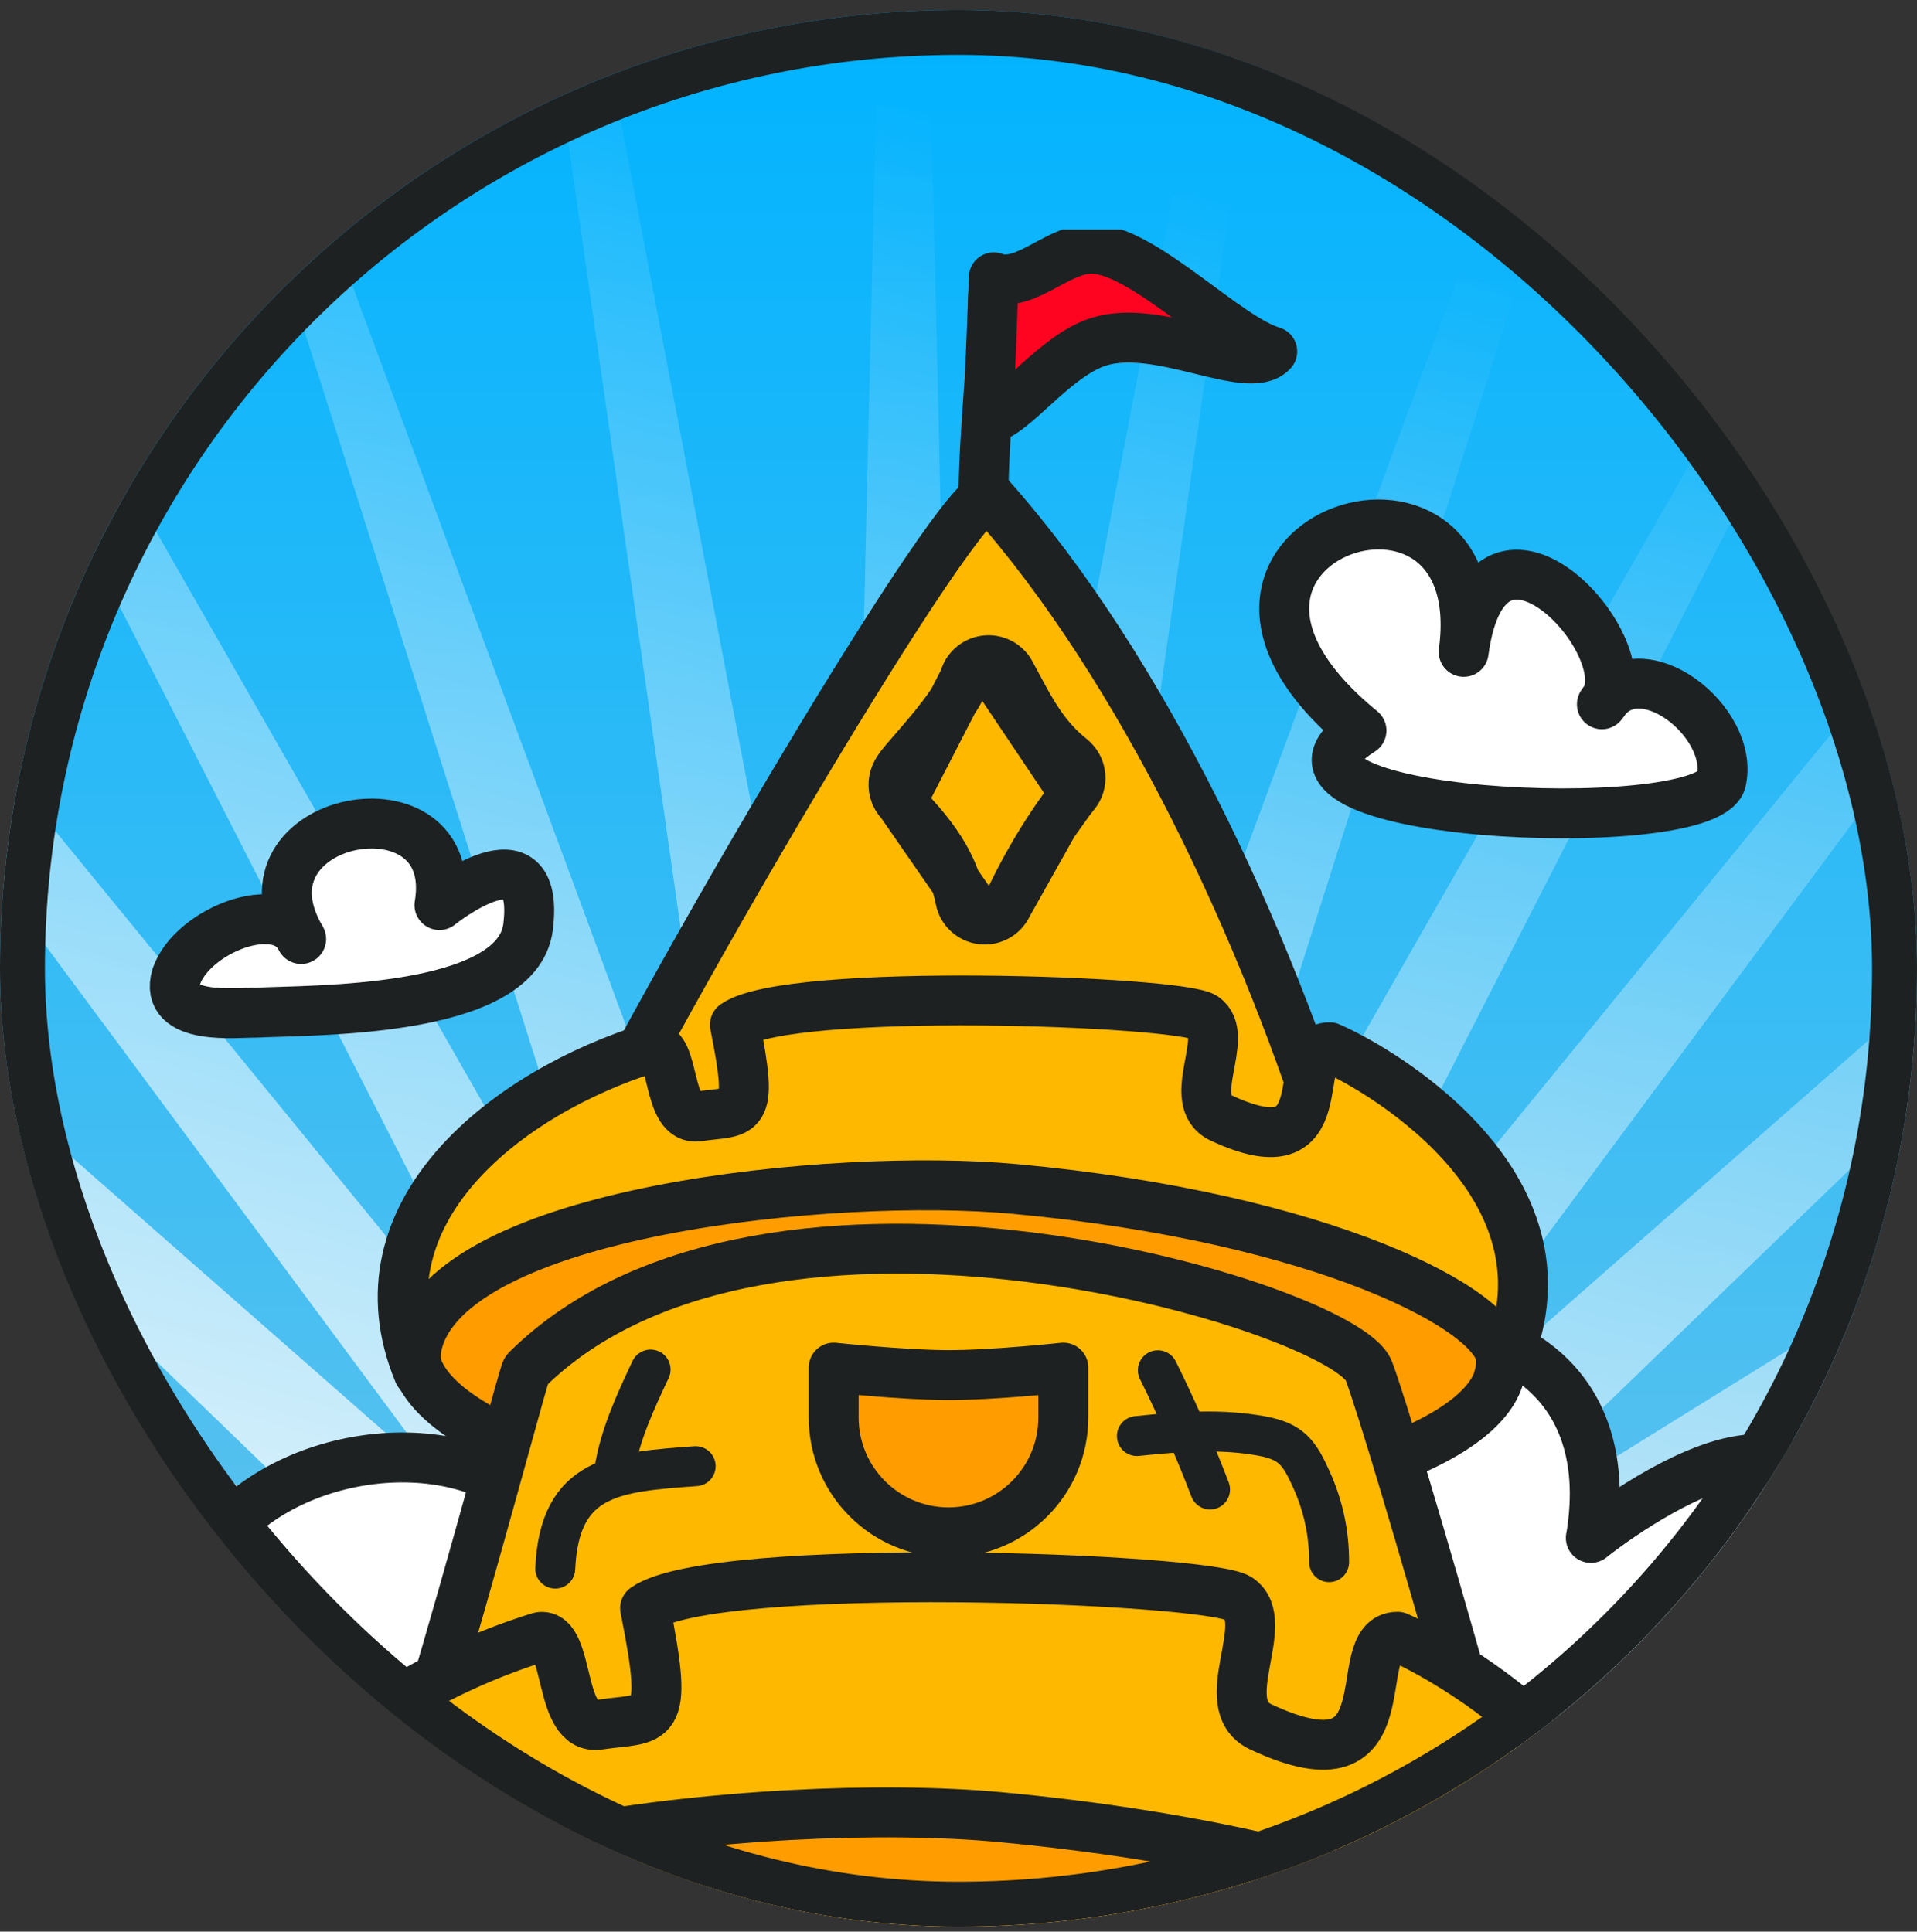 <svg width="128" height="129" viewBox="0 0 128 129" fill="none" xmlns="http://www.w3.org/2000/svg">
<rect x="0" y="0" width="128" height="129" fill="#333333" stroke="none"/>
<g clip-path="url(#clip0_1180_79691)">
<rect y="0.667" width="128" height="128" rx="64" fill="url(#paint0_linear_1180_79691)"/>
<g style="mix-blend-mode:soft-light" opacity="0.8">
<path d="M61.281 137.128L61.326 137.234L61.63 137.093L264.001 115.55L104.802 125.007L258.445 82.246L102.973 117.788L247.484 50.311L99.984 110.967L231.422 20.619L95.91 104.733L210.691 -6.026L90.868 99.251L185.858 -28.894L84.992 94.678L157.601 -47.361L78.444 91.131L126.69 -60.925L71.4 88.713L93.973 -69.211L64.056 87.488L60.335 -72L56.61 87.488L26.697 -69.211L49.266 88.713L-6.024 -60.925L42.225 91.131L-36.931 -47.361L35.678 94.678L-65.189 -28.894L29.801 99.251L-90.021 -6.026L24.759 104.733L-110.752 20.619L20.686 110.967L-126.818 50.311L17.693 117.788L-137.775 82.246L15.868 125.007L-143.332 115.55L59.037 137.093L59.343 137.234L59.388 137.128L59.436 137.135L59.705 137.208L59.714 137.295L59.932 137.272L60.146 137.333L60.168 137.247L60.331 137.231L60.501 137.247L60.523 137.333L60.734 137.272L60.955 137.295L60.961 137.208L61.233 137.135L61.281 137.128Z" fill="url(#paint1_linear_1180_79691)"/>
</g>
<g clip-path="url(#clip1_1180_79691)">
<path d="M106.226 102.706C110.047 79.828 69.787 87.161 82.422 108.548C78.798 101.029 63.623 107.164 60.948 114.969C58.611 122.788 71.57 121.168 74.608 121.239C83.778 120.74 119.631 121.489 121.478 106.451C123.668 88.666 106.22 102.706 106.22 102.706H106.226Z" fill="white" stroke="#1E2122" stroke-width="3.333" stroke-linecap="round" stroke-linejoin="round"/>
<path d="M38.558 111.373C42.379 88.494 2.119 95.828 14.754 117.215C11.13 109.696 -4.045 115.831 -6.72 123.636C-9.057 131.454 3.902 129.835 6.94 129.906C16.11 129.407 51.963 130.156 53.81 115.118C56 97.333 38.552 111.373 38.552 111.373H38.558Z" fill="white" stroke="#1E2122" stroke-width="3.333" stroke-linecap="round" stroke-linejoin="round"/>
<path d="M100.229 90.77C100.685 96.927 83.785 101.73 63.502 101.42C43.882 101.12 28.095 96.186 27.665 90.386C27.235 84.59 42.189 78.253 61.782 78.2C81.375 78.147 99.772 84.61 100.229 90.77Z" fill="#FF9D00" stroke="#1E2122" stroke-width="3.333" stroke-linecap="round" stroke-linejoin="round"/>
<path d="M19.25 142.03C26.49 124.743 34.833 91.826 35.153 91.506C51.23 75.563 89.77 87.296 91.393 91.54C92.957 95.633 102.563 128.776 105.31 142.176C105.31 142.176 71.78 153.403 19.25 142.026V142.03Z" fill="#FFB800" stroke="#1E2122" stroke-width="3.333" stroke-linecap="round" stroke-linejoin="round"/>
<path d="M37.901 79.653C44.258 66.394 64.251 32.428 66.063 33.138C76.303 44.614 84.587 62.461 89.291 77.826L37.901 79.653Z" fill="#FFB800" stroke="#1E2122" stroke-width="3.333" stroke-linecap="round" stroke-linejoin="round"/>
<path d="M90.907 48.787C75.47 36.167 99.799 27.984 97.731 43.535C99.317 31.619 110.008 43.616 106.96 47.034C109.433 43.184 115.892 48.2 114.916 52.216C113.475 56.018 81.745 54.539 90.907 48.787Z" fill="white" stroke="#1E2122" stroke-width="3.333" stroke-linecap="round" stroke-linejoin="round"/>
<path d="M29.343 60.444C30.826 51.572 15.206 54.416 20.108 62.709C18.702 59.794 12.814 62.172 11.777 65.199C10.87 68.231 15.898 67.603 17.076 67.63C20.634 67.437 34.544 67.727 35.261 61.896C36.111 55 29.341 60.444 29.341 60.444H29.343Z" fill="white" stroke="#1E2122" stroke-width="3.333" stroke-linecap="round" stroke-linejoin="round"/>
<path d="M65.666 33.393C65.666 28.826 66.316 24.21 66.316 19.73" stroke="#1E2122" stroke-width="3.333" stroke-linecap="round" stroke-linejoin="round"/>
<path d="M66.358 18.523C68.532 19.326 70.762 16.37 73.205 16.626C76.638 16.986 81.922 22.573 84.948 23.473C83.362 25.196 77.375 21.543 73.352 22.826C70.355 23.783 67.628 27.78 65.988 27.966L66.358 18.52V18.523Z" fill="#FF0420" stroke="#1E2122" stroke-width="3.333" stroke-linecap="round" stroke-linejoin="round"/>
<path d="M100.074 91.967C100.187 91.61 100.24 91.213 100.23 90.77C100.15 87.507 88.38 81.307 67.764 79.403C55.7 78.29 29.954 80.83 27.86 89.78C27.7 90.463 27.75 91.09 27.947 91.667C23.48 80.91 33.98 72.887 43.524 69.95C45.124 69.713 44.464 74.88 46.627 74.557C49.537 74.123 50.377 74.907 49.07 68.437C52.687 65.89 78.76 66.837 80.384 67.927C82.234 69.167 79.054 73.5 81.55 74.667C89.497 78.373 86.034 69.937 88.77 69.937C92.514 71.567 106.367 79.807 100.074 91.967Z" fill="#FFB800" stroke="#1E2122" stroke-width="3.333" stroke-linecap="round" stroke-linejoin="round"/>
<path d="M65.779 44.104C66.463 44.01 67.134 44.347 67.467 44.952C67.626 45.241 67.781 45.532 67.936 45.824C68.849 47.536 69.767 49.26 71.518 50.651C71.869 50.931 72.093 51.341 72.139 51.788C72.184 52.234 72.047 52.68 71.76 53.024C71.76 53.024 71.76 53.024 71.76 53.024L65.779 44.104ZM65.779 44.104C65.096 44.199 64.541 44.704 64.384 45.376M65.779 44.104L64.384 45.376M64.384 45.376C64.318 45.658 64.089 46.148 63.645 46.823C63.223 47.464 62.692 48.149 62.152 48.803C61.732 49.312 61.326 49.779 60.975 50.184C60.876 50.298 60.781 50.407 60.691 50.511C60.496 50.736 60.31 50.955 60.172 51.132C60.107 51.215 60.019 51.331 59.943 51.454C59.907 51.512 59.841 51.624 59.783 51.768C59.783 51.77 59.782 51.772 59.781 51.775C59.751 51.849 59.564 52.306 59.72 52.867C59.797 53.145 59.946 53.398 60.15 53.602M64.384 45.376L60.15 53.602M60.15 53.602C62.765 56.201 63.754 58.158 64.118 60.059C64.254 60.77 64.834 61.313 65.553 61.4M60.15 53.602L65.553 61.4M65.553 61.4C66.272 61.488 66.966 61.101 67.269 60.443M65.553 61.4L67.269 60.443M67.269 60.443C68.319 58.16 69.453 56.291 70.323 54.995M67.269 60.443L70.323 54.995M70.323 54.995C70.757 54.348 71.124 53.846 71.378 53.511M70.323 54.995L71.378 53.511M71.378 53.511C71.505 53.343 71.604 53.217 71.67 53.136M71.378 53.511L71.67 53.136M71.67 53.136C71.702 53.095 71.727 53.065 71.742 53.046M71.67 53.136L71.742 53.046M71.742 53.046L71.757 53.027M71.742 53.046L71.757 53.027M71.757 53.027L71.759 53.025L71.757 53.027Z" fill="#FFF200" stroke="#1E2122" stroke-width="3.333" stroke-linecap="round" stroke-linejoin="round"/>
<path d="M107.655 135.717C108.232 143.578 86.888 149.711 61.271 149.315C36.492 148.932 16.555 142.633 16.011 135.227C15.468 127.826 34.354 119.735 59.099 119.667C83.844 119.599 107.078 127.851 107.655 135.717Z" fill="#FF9D00" stroke="#1E2122" stroke-width="3.333" stroke-linecap="round" stroke-linejoin="round"/>
<path d="M107.621 137.333C107.764 136.879 107.832 136.375 107.819 135.811C107.718 131.659 92.822 123.772 66.731 121.35C51.465 119.934 18.881 123.165 16.232 134.551C16.03 135.42 16.093 136.218 16.342 136.951C10.689 123.267 23.977 113.06 36.055 109.324C38.08 109.023 37.244 115.596 39.982 115.184C43.665 114.633 44.728 115.63 43.074 107.398C47.651 104.159 80.648 105.363 82.702 106.75C85.044 108.327 81.019 113.84 84.179 115.324C94.236 120.04 89.853 109.307 93.316 109.307C98.053 111.38 115.585 121.863 107.621 137.333Z" fill="#FFB800" stroke="#1E2122" stroke-width="3.333" stroke-linecap="round" stroke-linejoin="round"/>
<path d="M43.441 91.462C42.423 93.629 41.38 95.856 41.011 98.239" stroke="#1E2122" stroke-width="2.667" stroke-linecap="round" stroke-linejoin="round"/>
<path d="M37.075 104.756C37.352 98.526 41.152 98.302 46.449 97.915" stroke="#1E2122" stroke-width="2.667" stroke-linecap="round" stroke-linejoin="round"/>
<path d="M77.312 91.509C78.599 94.107 79.763 96.762 80.796 99.471" stroke="#1E2122" stroke-width="2.667" stroke-linecap="round" stroke-linejoin="round"/>
<path d="M75.911 95.904C78.692 95.615 81.521 95.395 84.271 95.905C86.21 96.268 86.744 96.988 87.556 98.786C88.369 100.584 88.753 102.423 88.745 104.325" stroke="#1E2122" stroke-width="2.667" stroke-linecap="round" stroke-linejoin="round"/>
<path d="M55.666 91.333C55.666 91.333 60.202 91.814 63.166 91.833C66.259 91.853 70.999 91.333 70.999 91.333V94.666C70.999 98.9 67.567 102.333 63.333 102.333C59.099 102.333 55.666 98.9 55.666 94.666V91.333Z" fill="#FF9D00" stroke="#1E2122" stroke-width="3.333" stroke-linecap="round" stroke-linejoin="round"/>
</g>
</g>
<rect x="1.5" y="2.167" width="125" height="125" rx="62.5" stroke="#1E2122" stroke-width="3"/>
<defs>
<linearGradient id="paint0_linear_1180_79691" x1="64" y1="124.333" x2="64" y2="0.667" gradientUnits="userSpaceOnUse">
<stop stop-color="#69C4EB"/>
<stop offset="1" stop-color="#00B3FF"/>
</linearGradient>
<linearGradient id="paint1_linear_1180_79691" x1="60.335" y1="7" x2="28.734" y2="111.435" gradientUnits="userSpaceOnUse">
<stop stop-color="white" stop-opacity="0"/>
<stop offset="1" stop-color="white"/>
</linearGradient>
<clipPath id="clip0_1180_79691">
<rect y="0.667" width="128" height="128" rx="64" fill="white"/>
</clipPath>
<clipPath id="clip1_1180_79691">
<rect width="115.48" height="133.07" fill="white" transform="translate(6.332 15.333)"/>
</clipPath>
</defs>
</svg>

